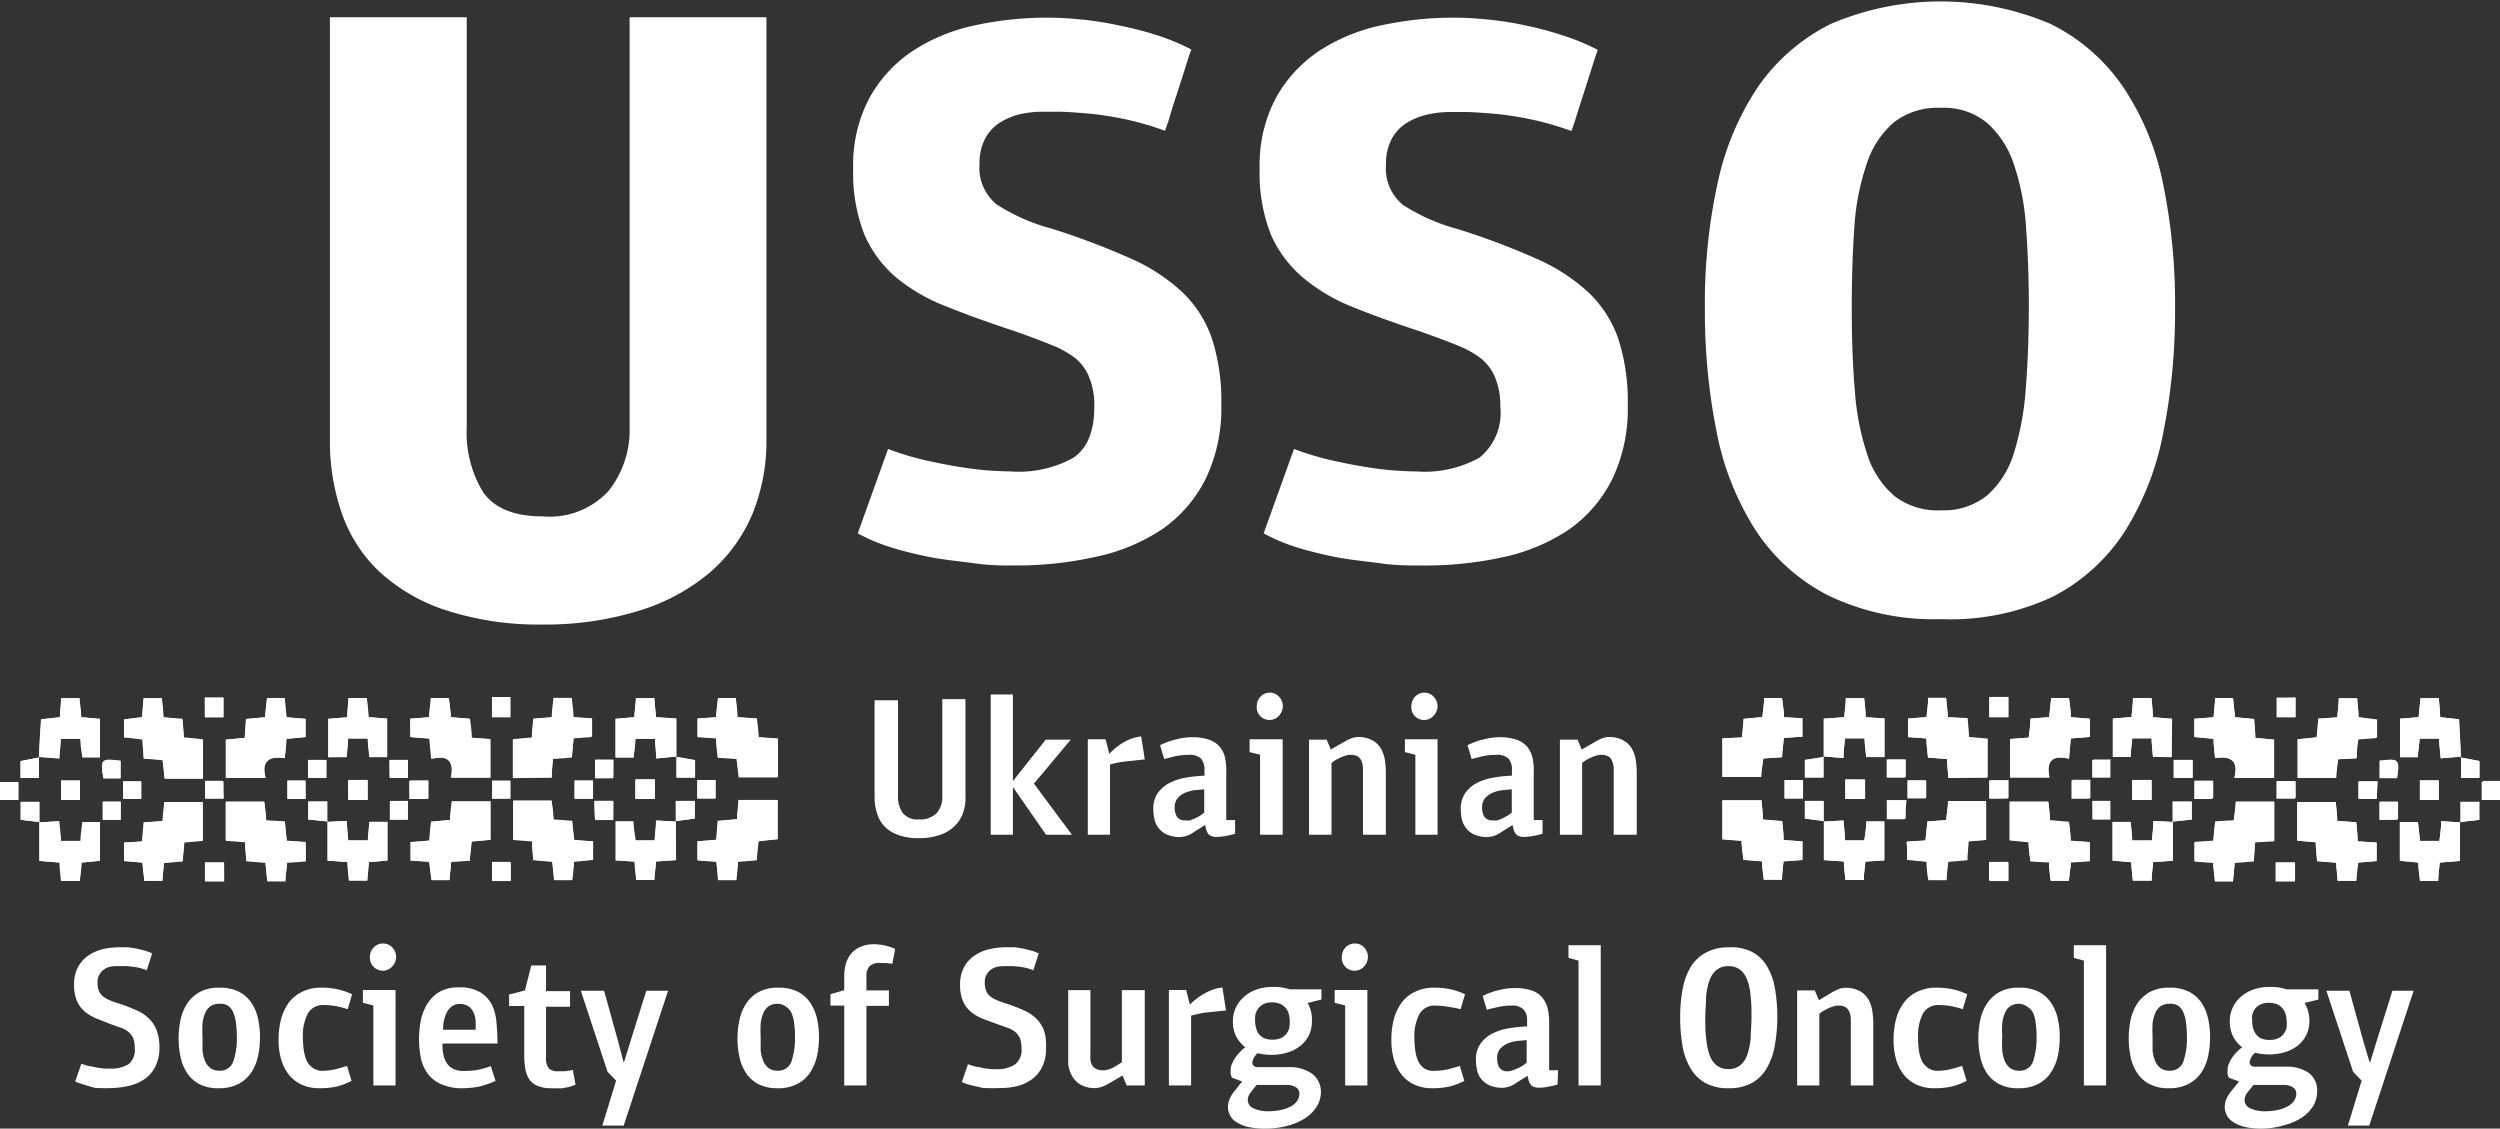<svg xmlns="http://www.w3.org/2000/svg" viewBox="0 0 181.26 81.83"><rect x="0" y="0" width="181.26" height="81.83" fill="#333333" stroke="none"/><defs><style>.cls-1,.cls-2{fill:#fff;}.cls-2{fill-rule:evenodd;}</style></defs><g id="Слой_2" data-name="Слой 2"><g id="Layer_2" data-name="Layer 2"><path class="cls-1" d="M8,78.89a5.49,5.49,0,0,1-.68,0c-.24,0-.47,0-.7-.09A6.38,6.38,0,0,1,6,78.61a2.9,2.9,0,0,1-.55-.2l.45-1.29a4.31,4.31,0,0,0,.61.19c.2,0,.4.08.59.11l.51.06H8a2.36,2.36,0,0,0,1.33-.33A1.32,1.32,0,0,0,9.77,76a2,2,0,0,0-.1-.7,1.42,1.42,0,0,0-.32-.45,1.75,1.75,0,0,0-.52-.31l-.74-.26L7,73.85a3.34,3.34,0,0,1-.87-.52,2.19,2.19,0,0,1-.56-.77,3,3,0,0,1-.2-1.17,2.61,2.61,0,0,1,.29-1.28,2.36,2.36,0,0,1,.76-.84,3.21,3.21,0,0,1,1.07-.46,5.58,5.58,0,0,1,1.23-.13l.58,0,.62.1.61.15a3.46,3.46,0,0,1,.5.2l-.39,1.22a3.55,3.55,0,0,0-.75-.22,6.54,6.54,0,0,0-.7-.08c-.22,0-.4,0-.54,0H8.34a2,2,0,0,0-.38.05,1,1,0,0,0-.4.18,1,1,0,0,0-.34.36,1,1,0,0,0-.15.57,1.72,1.72,0,0,0,.09.6,1,1,0,0,0,.27.4,1.86,1.86,0,0,0,.48.29,5.32,5.32,0,0,0,.72.26,13,13,0,0,1,1.24.48,2.93,2.93,0,0,1,.92.6,2.4,2.4,0,0,1,.57.86,3.48,3.48,0,0,1,.2,1.25,3,3,0,0,1-.28,1.34,2.46,2.46,0,0,1-.74.91,3.29,3.29,0,0,1-1.12.51A6,6,0,0,1,8,78.89Z"/><path class="cls-1" d="M15.85,78.9a2.84,2.84,0,0,1-1.37-.29,2.32,2.32,0,0,1-.89-.78,3.23,3.23,0,0,1-.49-1.15,6.39,6.39,0,0,1-.15-1.4,6.72,6.72,0,0,1,.14-1.35,3.55,3.55,0,0,1,.49-1.18,2.6,2.6,0,0,1,.91-.83,2.9,2.9,0,0,1,1.42-.31,3,3,0,0,1,1.38.28,2.44,2.44,0,0,1,.92.79,3.26,3.26,0,0,1,.49,1.14,6.23,6.23,0,0,1,.15,1.39,6.37,6.37,0,0,1-.15,1.39,3.41,3.41,0,0,1-.49,1.17,2.52,2.52,0,0,1-.92.82A3,3,0,0,1,15.85,78.9Zm.06-6.12a1.12,1.12,0,0,0-.66.18,1.21,1.21,0,0,0-.38.5,2.75,2.75,0,0,0-.19.75,9,9,0,0,0,0,.94c0,.39,0,.74,0,1a2.77,2.77,0,0,0,.19.79,1.22,1.22,0,0,0,.4.51,1.08,1.08,0,0,0,.64.18,1,1,0,0,0,1-.66,5.1,5.1,0,0,0,.26-1.84,6.86,6.86,0,0,0-.06-.94,2.64,2.64,0,0,0-.19-.76,1.18,1.18,0,0,0-.38-.51A1,1,0,0,0,15.91,72.78Z"/><path class="cls-1" d="M23.32,77.64a4.65,4.65,0,0,0,.93-.1c.3-.07.6-.16.91-.26l.33,1.09a5.87,5.87,0,0,1-1,.39,5.5,5.5,0,0,1-1.32.14,3,3,0,0,1-1.28-.25,2.51,2.51,0,0,1-.93-.71,3.24,3.24,0,0,1-.57-1.11,4.88,4.88,0,0,1-.19-1.42,5.85,5.85,0,0,1,.19-1.56,3.72,3.72,0,0,1,.58-1.2,2.66,2.66,0,0,1,1-.77,3,3,0,0,1,1.31-.27,5.33,5.33,0,0,1,1.25.13,4.78,4.78,0,0,1,1,.35l-.32,1.08a7,7,0,0,0-.8-.21,4.86,4.86,0,0,0-.92-.09,1.25,1.25,0,0,0-1.16.6,3.47,3.47,0,0,0-.37,1.78,6.86,6.86,0,0,0,.07.92,2.71,2.71,0,0,0,.22.76,1.3,1.3,0,0,0,.45.51A1.26,1.26,0,0,0,23.32,77.64Z"/><path class="cls-1" d="M27.07,72.9l-.76-.19v-.93h2.37V78.7H27.07Zm.7-2.52a.94.94,0,0,1-.95-1,.94.94,0,0,1,.28-.69.88.88,0,0,1,.67-.28.89.89,0,0,1,.68.29,1,1,0,0,1,.27.68,1,1,0,0,1-.27.68A.91.91,0,0,1,27.77,70.38Z"/><path class="cls-1" d="M32.08,75.66c0,.25,0,.5.06.74a1.63,1.63,0,0,0,.23.64,1.16,1.16,0,0,0,.48.45,1.77,1.77,0,0,0,.84.16,6.35,6.35,0,0,0,.83-.06,5,5,0,0,0,1.06-.3l.35,1.08a6.62,6.62,0,0,1-1.11.39,5.81,5.81,0,0,1-1.27.14A3.59,3.59,0,0,1,32,78.61a2.34,2.34,0,0,1-1-.78,2.93,2.93,0,0,1-.49-1.14,7.52,7.52,0,0,1-.13-1.38,8.07,8.07,0,0,1,.09-1.1A3.86,3.86,0,0,1,30.86,73a2.81,2.81,0,0,1,.86-1,2.63,2.63,0,0,1,1.54-.41,2.9,2.9,0,0,1,1.57.36,2.3,2.3,0,0,1,.85.93A3.61,3.61,0,0,1,36,74.19a14.46,14.46,0,0,1,.07,1.47Zm2.4-1a5.31,5.31,0,0,0,0-.72,2,2,0,0,0-.18-.6,1,1,0,0,0-.37-.4,1.13,1.13,0,0,0-.61-.15.9.9,0,0,0-.55.17,1.3,1.3,0,0,0-.37.43,2.49,2.49,0,0,0-.21.6,3.71,3.71,0,0,0-.07.67Z"/><path class="cls-1" d="M40,78.9a2.44,2.44,0,0,1-1.07-.19,1.29,1.29,0,0,1-.59-.51,2,2,0,0,1-.26-.76,5.9,5.9,0,0,1-.07-1V72.94h-1.1v-.83l1.15-.3L38.52,70h1.07v1.86h1.74v1.13H39.59v3.69a1.18,1.18,0,0,0,.2.78.92.92,0,0,0,.68.21l.5,0,.58-.09c0,.17.05.35.08.52s.06.36.1.54a3.53,3.53,0,0,1-.49.17l-.51.1-.46,0Z"/><path class="cls-1" d="M45.25,77l.52-1.69,1.09-3.48h1.58l-3.22,9.78H43.67l1-3.26-.62-.64-1.94-5.88H43.8l1,3.62L45.21,77Z"/><path class="cls-1" d="M56.32,78.9A2.86,2.86,0,0,1,55,78.61a2.4,2.4,0,0,1-.89-.78,3.42,3.42,0,0,1-.49-1.15,6.39,6.39,0,0,1-.15-1.4,6.07,6.07,0,0,1,.15-1.35,3.35,3.35,0,0,1,.49-1.18,2.52,2.52,0,0,1,.91-.83,2.88,2.88,0,0,1,1.41-.31,3.08,3.08,0,0,1,1.39.28,2.41,2.41,0,0,1,.91.79,3.47,3.47,0,0,1,.5,1.14,6.23,6.23,0,0,1,.15,1.39,6.37,6.37,0,0,1-.15,1.39,3.63,3.63,0,0,1-.5,1.17,2.52,2.52,0,0,1-.92.82A3,3,0,0,1,56.32,78.9Zm.06-6.12a1.09,1.09,0,0,0-.65.18,1.15,1.15,0,0,0-.39.5,3.16,3.16,0,0,0-.19.75,9,9,0,0,0,0,.94c0,.39,0,.74,0,1a2.76,2.76,0,0,0,.2.79,1.2,1.2,0,0,0,.39.51,1.08,1.08,0,0,0,.64.18,1,1,0,0,0,1-.66,5.33,5.33,0,0,0,.26-1.84,6.86,6.86,0,0,0-.06-.94,2.63,2.63,0,0,0-.2-.76A1.11,1.11,0,0,0,57,73,1,1,0,0,0,56.38,72.78Z"/><path class="cls-1" d="M64.7,69.88l-.45-.06-.46,0a1,1,0,0,0-.73.22,1,1,0,0,0-.24.72v1.05h1.63v1.12H62.82V78.7H61.21V72.91h-1v-.83l1-.29V70.74a3.4,3.4,0,0,1,.11-.84,2.08,2.08,0,0,1,.38-.74,1.83,1.83,0,0,1,.69-.51,2.46,2.46,0,0,1,1-.19,3.86,3.86,0,0,1,.71.08,3.72,3.72,0,0,1,.8.26Z"/><path class="cls-1" d="M72.32,78.89a5.33,5.33,0,0,1-.67,0c-.24,0-.47,0-.7-.09a6.38,6.38,0,0,1-.66-.15,2.67,2.67,0,0,1-.55-.2l.44-1.29a4.89,4.89,0,0,0,.62.19c.2,0,.4.08.58.11l.51.06h.36a2.3,2.3,0,0,0,1.32-.33A1.3,1.3,0,0,0,74.06,76a2,2,0,0,0-.1-.7,1.42,1.42,0,0,0-.32-.45,1.69,1.69,0,0,0-.53-.31l-.73-.26-1.14-.42a3.34,3.34,0,0,1-.87-.52,2.19,2.19,0,0,1-.56-.77,3,3,0,0,1-.2-1.17,2.61,2.61,0,0,1,.29-1.28,2.36,2.36,0,0,1,.76-.84,3.13,3.13,0,0,1,1.07-.46A5.58,5.58,0,0,1,73,68.68l.58,0,.62.1.61.15a3.46,3.46,0,0,1,.5.2l-.39,1.22a3.55,3.55,0,0,0-.75-.22,6.71,6.71,0,0,0-.71-.08c-.21,0-.39,0-.53,0h-.26a2,2,0,0,0-.38.05,1.14,1.14,0,0,0-.41.18,1,1,0,0,0-.33.36,1,1,0,0,0-.15.57,1.72,1.72,0,0,0,.09.6,1,1,0,0,0,.27.4,1.86,1.86,0,0,0,.48.29,5.68,5.68,0,0,0,.71.26,12.23,12.23,0,0,1,1.25.48,3.05,3.05,0,0,1,.92.6,2.4,2.4,0,0,1,.57.86A3.5,3.5,0,0,1,75.84,76a3,3,0,0,1-.27,1.34,2.39,2.39,0,0,1-.75.91,3.15,3.15,0,0,1-1.11.51A6.09,6.09,0,0,1,72.32,78.89Z"/><path class="cls-1" d="M79.06,76.33a3.84,3.84,0,0,0,0,.5,1,1,0,0,0,.13.41.7.7,0,0,0,.28.26,1.07,1.07,0,0,0,.48.1,1.58,1.58,0,0,0,.78-.21,5.2,5.2,0,0,0,.61-.38V71.79H83V78.7H81.69l-.3-.72-1,.58a3.59,3.59,0,0,1-.48.23,1.53,1.53,0,0,1-.47.1,2.08,2.08,0,0,1-1.12-.26,1.72,1.72,0,0,1-.61-.65,2.37,2.37,0,0,1-.26-.83c0-.3,0-.57,0-.82V71.79h1.61Z"/><path class="cls-1" d="M86,71.78l.27,1.06A4.59,4.59,0,0,1,87.39,72a3.12,3.12,0,0,1,1.24-.4l.26,1.66-1.44.15a8,8,0,0,0-1.09.23V78.7H84.75V71.78Z"/><path class="cls-1" d="M91.77,81.83a5.55,5.55,0,0,1-1.32-.13,2.81,2.81,0,0,1-.85-.37,1.23,1.23,0,0,1-.44-.51,1.33,1.33,0,0,1-.13-.58,1.38,1.38,0,0,1,.13-.57,2.11,2.11,0,0,1,.33-.54l.57-.72-.73-.27a.77.77,0,0,1-.1-.28,1.68,1.68,0,0,1,0-.29,1,1,0,0,1,.1-.45,2.11,2.11,0,0,1,.24-.44,2.64,2.64,0,0,1,.34-.41,2.38,2.38,0,0,1,.38-.34,2.5,2.5,0,0,1-.66-.78,2.34,2.34,0,0,1-.24-1.07,2.42,2.42,0,0,1,.2-1,2.34,2.34,0,0,1,.58-.78,2.6,2.6,0,0,1,.9-.54,3.27,3.27,0,0,1,1.21-.2,3.54,3.54,0,0,1,1.23.17h2.3v.74l-1,.25A2.43,2.43,0,0,1,95.12,74a2.37,2.37,0,0,1-.19,1,2.27,2.27,0,0,1-.58.77,2.62,2.62,0,0,1-.93.52,3.94,3.94,0,0,1-1.24.19,4.21,4.21,0,0,1-1-.12,1.41,1.41,0,0,0-.3.39.85.85,0,0,0-.08.29.32.32,0,0,0,.09.23.37.37,0,0,0,.29.1h2.2a2.86,2.86,0,0,1,1.75.48,1.64,1.64,0,0,1,.64,1.38,2,2,0,0,1-.3,1,2.7,2.7,0,0,1-.82.83,4.28,4.28,0,0,1-1.26.55A5.89,5.89,0,0,1,91.77,81.83Zm2.44-2.54a.53.53,0,0,0-.27-.47,1.23,1.23,0,0,0-.65-.16H91.11c-.16.19-.31.38-.44.56a.86.86,0,0,0-.2.53.66.66,0,0,0,.42.61,2.4,2.4,0,0,0,1.07.21,4.19,4.19,0,0,0,.89-.09,2.64,2.64,0,0,0,.72-.25,1.33,1.33,0,0,0,.47-.4A.87.87,0,0,0,94.21,79.29ZM93.51,74a1.86,1.86,0,0,0-.06-.45,1.13,1.13,0,0,0-.2-.43,1.18,1.18,0,0,0-.4-.32,1.4,1.4,0,0,0-.62-.12,1.32,1.32,0,0,0-.64.13,1.12,1.12,0,0,0-.38.33,1.26,1.26,0,0,0-.19.43A2.18,2.18,0,0,0,91,74a2.05,2.05,0,0,0,.06.49,1.3,1.3,0,0,0,.19.45,1.1,1.1,0,0,0,.38.32,1.49,1.49,0,0,0,.64.12,1.41,1.41,0,0,0,.61-.12,1,1,0,0,0,.39-.31,1.12,1.12,0,0,0,.21-.44A2.07,2.07,0,0,0,93.51,74Z"/><path class="cls-1" d="M97.53,72.9l-.76-.19v-.93h2.37V78.7H97.53Zm.71-2.52a.92.92,0,0,1-.95-1,1,1,0,0,1,.27-.69.9.9,0,0,1,.68-.28.87.87,0,0,1,.67.29,1,1,0,0,1,.27.68,1,1,0,0,1-.27.68A.89.89,0,0,1,98.24,70.38Z"/><path class="cls-1" d="M104,77.64a4.65,4.65,0,0,0,.93-.1c.3-.07.6-.16.91-.26l.33,1.09a5.87,5.87,0,0,1-1,.39,5.5,5.5,0,0,1-1.32.14,3,3,0,0,1-1.28-.25,2.51,2.51,0,0,1-.93-.71,3.24,3.24,0,0,1-.57-1.11,4.88,4.88,0,0,1-.19-1.42,5.85,5.85,0,0,1,.19-1.56,3.54,3.54,0,0,1,.59-1.2,2.55,2.55,0,0,1,1-.77,3,3,0,0,1,1.31-.27,5.33,5.33,0,0,1,1.25.13,4.78,4.78,0,0,1,1,.35l-.32,1.08A7,7,0,0,0,105,73a4.86,4.86,0,0,0-.92-.09,1.25,1.25,0,0,0-1.16.6,3.47,3.47,0,0,0-.37,1.78,6.86,6.86,0,0,0,.07.92,2.71,2.71,0,0,0,.22.76,1.3,1.3,0,0,0,.45.51A1.26,1.26,0,0,0,104,77.64Z"/><path class="cls-1" d="M112.93,78.63a5.17,5.17,0,0,1-.68.16,2.94,2.94,0,0,1-.62.07,1,1,0,0,1-.55-.12.81.81,0,0,1-.26-.47l-.07-.27-.75.47a2,2,0,0,1-1,.4,2.34,2.34,0,0,1-1.07-.21,1.69,1.69,0,0,1-.61-.53,1.56,1.56,0,0,1-.25-.66,3.72,3.72,0,0,1-.06-.64,1.9,1.9,0,0,1,.31-1.12,2.26,2.26,0,0,1,.82-.74,4,4,0,0,1,1.17-.4,10.5,10.5,0,0,1,1.41-.15V74a1.14,1.14,0,0,0-.26-.81,1.13,1.13,0,0,0-.89-.28,4.08,4.08,0,0,0-.93.1c-.3.06-.58.13-.84.2l-.3-1a5.39,5.39,0,0,1,1.2-.43,4.63,4.63,0,0,1,1.12-.14,3.72,3.72,0,0,1,1.19.16,1.75,1.75,0,0,1,.77.48,2,2,0,0,1,.42.79,4.49,4.49,0,0,1,.12,1.09V77.6h.65Zm-2.24-3.22-.66.06a2.74,2.74,0,0,0-.71.18,1.53,1.53,0,0,0-.55.39.94.94,0,0,0-.22.66,1.32,1.32,0,0,0,.17.72.69.69,0,0,0,.62.25,1,1,0,0,0,.32-.06l.38-.15a3.07,3.07,0,0,0,.36-.2,1.82,1.82,0,0,0,.29-.21Z"/><path class="cls-1" d="M114.45,69.65l-.73-.2v-.92h2.34V78.7h-1.61Z"/><path class="cls-1" d="M125.33,78.9a3.38,3.38,0,0,1-1.67-.37,2.82,2.82,0,0,1-1.08-1.06,4.7,4.7,0,0,1-.59-1.62,12.11,12.11,0,0,1-.17-2.09,10.33,10.33,0,0,1,.19-2.09,4.65,4.65,0,0,1,.6-1.61,2.91,2.91,0,0,1,1.09-1,3.25,3.25,0,0,1,1.63-.37A3.34,3.34,0,0,1,127,69a2.74,2.74,0,0,1,1.08,1,4.58,4.58,0,0,1,.6,1.61,12,12,0,0,1,0,4.19,4.69,4.69,0,0,1-.57,1.62A2.82,2.82,0,0,1,127,78.53,3.37,3.37,0,0,1,125.33,78.9Zm0-8.85a1.34,1.34,0,0,0-.88.28,1.74,1.74,0,0,0-.51.77,4.64,4.64,0,0,0-.24,1.17c0,.45-.06.94-.06,1.49s0,1.09.07,1.55a4.63,4.63,0,0,0,.24,1.18,1.67,1.67,0,0,0,.51.75,1.33,1.33,0,0,0,.87.27,1.28,1.28,0,0,0,.84-.27,1.65,1.65,0,0,0,.51-.76,5.08,5.08,0,0,0,.25-1.18c0-.46.06-1,.06-1.54s0-1-.06-1.49a4.26,4.26,0,0,0-.23-1.17,1.74,1.74,0,0,0-.51-.77A1.33,1.33,0,0,0,125.33,70.05Z"/><path class="cls-1" d="M134.19,78.7V74.44c0-.21,0-.4,0-.58a1.53,1.53,0,0,0-.1-.49.82.82,0,0,0-.27-.34,1,1,0,0,0-.53-.12,1.09,1.09,0,0,0-.4.07,2.15,2.15,0,0,0-.38.15l-.34.18a2.21,2.21,0,0,0-.26.19v5.2h-1.61V71.81h1.28l.3.71.95-.57a2.93,2.93,0,0,1,.47-.23,1.28,1.28,0,0,1,.46-.1,2.11,2.11,0,0,1,1.12.26,1.65,1.65,0,0,1,.62.64,2.65,2.65,0,0,1,.26.84,6.21,6.21,0,0,1,.06.82V78.7Z"/><path class="cls-1" d="M140.42,77.64a4.57,4.57,0,0,0,.93-.1c.3-.07.6-.16.91-.26l.33,1.09a6.07,6.07,0,0,1-1,.39,5.65,5.65,0,0,1-1.33.14,3,3,0,0,1-1.28-.25,2.51,2.51,0,0,1-.93-.71,3.24,3.24,0,0,1-.57-1.11,5.24,5.24,0,0,1-.19-1.42,6.29,6.29,0,0,1,.19-1.56,3.54,3.54,0,0,1,.59-1.2,2.63,2.63,0,0,1,1-.77,3.05,3.05,0,0,1,1.32-.27,5.3,5.3,0,0,1,1.24.13,4.57,4.57,0,0,1,1,.35l-.32,1.08a6.46,6.46,0,0,0-.8-.21,4.86,4.86,0,0,0-.92-.09,1.26,1.26,0,0,0-1.16.6,3.49,3.49,0,0,0-.36,1.78,6.88,6.88,0,0,0,.06.92,2.71,2.71,0,0,0,.22.76,1.39,1.39,0,0,0,.45.51A1.26,1.26,0,0,0,140.42,77.64Z"/><path class="cls-1" d="M146.34,78.9a2.81,2.81,0,0,1-1.37-.29,2.43,2.43,0,0,1-.9-.78,3.41,3.41,0,0,1-.48-1.15,6.39,6.39,0,0,1-.15-1.4,6.07,6.07,0,0,1,.14-1.35,3.55,3.55,0,0,1,.49-1.18,2.6,2.6,0,0,1,.91-.83,2.9,2.9,0,0,1,1.42-.31,3.06,3.06,0,0,1,1.38.28,2.41,2.41,0,0,1,.91.79,3.27,3.27,0,0,1,.5,1.14,6.23,6.23,0,0,1,.15,1.39,6.37,6.37,0,0,1-.15,1.39,3.43,3.43,0,0,1-.5,1.17,2.48,2.48,0,0,1-.91.82A3,3,0,0,1,146.34,78.9Zm.06-6.12a1.12,1.12,0,0,0-.66.18,1.07,1.07,0,0,0-.38.5,2.43,2.43,0,0,0-.19.75,6.93,6.93,0,0,0,0,.94,8.4,8.4,0,0,0,0,1,2.77,2.77,0,0,0,.19.79,1.22,1.22,0,0,0,.4.51,1.05,1.05,0,0,0,.64.18,1,1,0,0,0,1-.66,5.33,5.33,0,0,0,.26-1.84,6.86,6.86,0,0,0-.06-.94,3,3,0,0,0-.19-.76A1.18,1.18,0,0,0,147,73,1.07,1.07,0,0,0,146.4,72.78Z"/><path class="cls-1" d="M151.09,69.65l-.73-.2v-.92h2.34V78.7h-1.61Z"/><path class="cls-1" d="M157.24,78.9a2.84,2.84,0,0,1-1.37-.29,2.32,2.32,0,0,1-.89-.78,3.23,3.23,0,0,1-.49-1.15,6.39,6.39,0,0,1-.15-1.4,6.72,6.72,0,0,1,.14-1.35,3.55,3.55,0,0,1,.49-1.18,2.69,2.69,0,0,1,.91-.83,2.9,2.9,0,0,1,1.42-.31,3,3,0,0,1,1.38.28,2.44,2.44,0,0,1,.92.79,3.26,3.26,0,0,1,.49,1.14,6.23,6.23,0,0,1,.15,1.39,6.37,6.37,0,0,1-.15,1.39,3.41,3.41,0,0,1-.49,1.17,2.52,2.52,0,0,1-.92.82A3,3,0,0,1,157.24,78.9Zm.06-6.12a1.12,1.12,0,0,0-.66.18,1.21,1.21,0,0,0-.38.5,2.75,2.75,0,0,0-.19.75,9,9,0,0,0,0,.94c0,.39,0,.74,0,1a2.77,2.77,0,0,0,.19.79,1.22,1.22,0,0,0,.4.51,1.08,1.08,0,0,0,.64.18,1,1,0,0,0,1-.66,5.1,5.1,0,0,0,.26-1.84,6.86,6.86,0,0,0-.06-.94,2.64,2.64,0,0,0-.19-.76,1.18,1.18,0,0,0-.38-.51A1,1,0,0,0,157.3,72.78Z"/><path class="cls-1" d="M164.05,81.83a5.44,5.44,0,0,1-1.32-.13,2.71,2.71,0,0,1-.85-.37,1.34,1.34,0,0,1-.45-.51,1.48,1.48,0,0,1-.13-.58,1.56,1.56,0,0,1,.13-.57,2.44,2.44,0,0,1,.33-.54l.58-.72-.73-.27a.63.63,0,0,1-.1-.28,1.68,1.68,0,0,1,0-.29,1.2,1.2,0,0,1,.09-.45,2.7,2.7,0,0,1,.24-.44,3.36,3.36,0,0,1,.34-.41,3,3,0,0,1,.39-.34,2.26,2.26,0,0,1-.66-.78,2.34,2.34,0,0,1-.24-1.07,2.25,2.25,0,0,1,.2-1,2.19,2.19,0,0,1,.57-.78,2.7,2.7,0,0,1,.9-.54,3.3,3.3,0,0,1,1.21-.2,3.6,3.6,0,0,1,1.24.17h2.3v.74l-1,.25a2.43,2.43,0,0,1,.35,1.25,2.37,2.37,0,0,1-.19,1,2.24,2.24,0,0,1-.57.77,2.8,2.8,0,0,1-.93.52,4,4,0,0,1-1.25.19,4.13,4.13,0,0,1-1-.12,1.1,1.1,0,0,0-.3.39.71.71,0,0,0-.09.29.32.32,0,0,0,.09.23.39.39,0,0,0,.3.1h2.2a2.81,2.81,0,0,1,1.74.48A1.61,1.61,0,0,1,168,79.2a2.05,2.05,0,0,1-.29,1,2.81,2.81,0,0,1-.82.83,4.23,4.23,0,0,1-1.27.55A5.87,5.87,0,0,1,164.05,81.83Zm2.44-2.54a.53.53,0,0,0-.27-.47,1.23,1.23,0,0,0-.65-.16h-2.18l-.45.56a.92.92,0,0,0-.2.53.66.66,0,0,0,.42.61,2.43,2.43,0,0,0,1.07.21,4.29,4.29,0,0,0,.9-.09,2.69,2.69,0,0,0,.71-.25,1.37,1.37,0,0,0,.48-.4A.94.94,0,0,0,166.49,79.29Zm-.7-5.26a1.86,1.86,0,0,0-.06-.45,1.3,1.3,0,0,0-.2-.43,1.18,1.18,0,0,0-.4-.32,1.48,1.48,0,0,0-.63-.12,1.28,1.28,0,0,0-.63.13,1.07,1.07,0,0,0-.39.33,1.49,1.49,0,0,0-.19.43,2.18,2.18,0,0,0,0,.42,2.05,2.05,0,0,0,.06.49,1.32,1.32,0,0,0,.2.45,1,1,0,0,0,.38.32,1.46,1.46,0,0,0,.64.12,1.34,1.34,0,0,0,.6-.12,1,1,0,0,0,.4-.31,1.12,1.12,0,0,0,.21-.44A2.07,2.07,0,0,0,165.79,74Z"/><path class="cls-1" d="M171.85,77l.52-1.69,1.09-3.48H175l-3.22,9.78h-1.55l1-3.26-.62-.64-1.94-5.88h1.67l1,3.62L171.8,77Z"/><path class="cls-1" d="M69.8,59a2.35,2.35,0,0,1-.64.94,2.69,2.69,0,0,1-1.06.61,4.43,4.43,0,0,1-1.48.22,4.23,4.23,0,0,1-1.46-.22,2.58,2.58,0,0,1-1-.6A2.31,2.31,0,0,1,63.6,59a3.69,3.69,0,0,1-.19-1.23v-7h1.7v6.93a2.08,2.08,0,0,0,.33,1.23,1.36,1.36,0,0,0,1.19.48,1.68,1.68,0,0,0,1.28-.45,1.77,1.77,0,0,0,.41-1.26V50.69H70v7A3.16,3.16,0,0,1,69.8,59Z"/><path class="cls-1" d="M77.63,53.63,76.3,55.22c-.43.53-.88,1.06-1.34,1.59l1.38,1.86,1.38,1.85H75.84l-2.4-3.46v3.46H71.83V50.35h1.61v6.28l2.38-3Z"/><path class="cls-1" d="M80.16,53.6l.27,1.06a4.35,4.35,0,0,1,1.08-.86,3.25,3.25,0,0,1,1.23-.41L83,55.06l-1.43.15a7.77,7.77,0,0,0-1.09.22v5.09H78.87V53.6Z"/><path class="cls-1" d="M89.55,60.45a6.77,6.77,0,0,1-.68.16,3.79,3.79,0,0,1-.62.07,1,1,0,0,1-.55-.12.87.87,0,0,1-.26-.47l-.07-.27-.75.47a2,2,0,0,1-1,.4,2.36,2.36,0,0,1-1.08-.21,1.61,1.61,0,0,1-.86-1.19,3.81,3.81,0,0,1-.06-.64,2,2,0,0,1,.31-1.13,2.41,2.41,0,0,1,.82-.73,4,4,0,0,1,1.18-.4,10.18,10.18,0,0,1,1.4-.15v-.42a1.24,1.24,0,0,0-.25-.82,1.21,1.21,0,0,0-.9-.27,4.73,4.73,0,0,0-.93.09l-.84.21-.3-1a5.39,5.39,0,0,1,1.2-.43,4.75,4.75,0,0,1,1.13-.15,3.75,3.75,0,0,1,1.19.17,1.81,1.81,0,0,1,.77.48,1.92,1.92,0,0,1,.41.79A4.46,4.46,0,0,1,88.91,56v3.46h.64Zm-2.24-3.22-.66.06a2.67,2.67,0,0,0-.7.18,1.46,1.46,0,0,0-.55.38,1,1,0,0,0-.23.67,1.26,1.26,0,0,0,.17.71.69.69,0,0,0,.62.25,1,1,0,0,0,.33,0l.37-.15.37-.2.28-.21Z"/><path class="cls-1" d="M91.36,54.72l-.76-.19V53.6H93v6.92H91.36Zm.71-2.52a.92.92,0,0,1-.95-1,1,1,0,0,1,.27-.69.91.91,0,0,1,.68-.29.87.87,0,0,1,.67.3,1,1,0,0,1,.27.68,1,1,0,0,1-.27.68A.89.89,0,0,1,92.07,52.2Z"/><path class="cls-1" d="M98.82,60.52V56.25c0-.2,0-.39,0-.57a1.47,1.47,0,0,0-.1-.49.76.76,0,0,0-.27-.34,1,1,0,0,0-.53-.12,1.09,1.09,0,0,0-.4.07,2.15,2.15,0,0,0-.38.15,2.71,2.71,0,0,0-.34.18,2.21,2.21,0,0,0-.26.19v5.2H94.91V53.63h1.28l.3.71,1-.57a2.93,2.93,0,0,1,.47-.23,1.28,1.28,0,0,1,.46-.1,2,2,0,0,1,1.12.26,1.58,1.58,0,0,1,.62.64,2.65,2.65,0,0,1,.26.84,6.09,6.09,0,0,1,.06.82v4.52Z"/><path class="cls-1" d="M102.62,54.72l-.76-.19V53.6h2.37v6.92h-1.61Zm.71-2.52a.92.92,0,0,1-1-1,1,1,0,0,1,.27-.69.91.91,0,0,1,.68-.29.86.86,0,0,1,.67.3,1,1,0,0,1,.28.68,1,1,0,0,1-.28.68A.88.88,0,0,1,103.33,52.2Z"/><path class="cls-1" d="M111.84,60.45a6.18,6.18,0,0,1-.68.16,3.79,3.79,0,0,1-.62.07,1,1,0,0,1-.54-.12.81.81,0,0,1-.27-.47l-.07-.27-.75.47a2,2,0,0,1-1,.4,2.36,2.36,0,0,1-1.08-.21,1.57,1.57,0,0,1-.6-.53,1.72,1.72,0,0,1-.26-.66,3.81,3.81,0,0,1-.06-.64,2,2,0,0,1,.31-1.13,2.41,2.41,0,0,1,.82-.73,4,4,0,0,1,1.18-.4,10.18,10.18,0,0,1,1.4-.15v-.42a1.18,1.18,0,0,0-.25-.82,1.21,1.21,0,0,0-.9-.27,4.81,4.81,0,0,0-.93.09l-.84.21-.3-1a5.39,5.39,0,0,1,1.2-.43,4.82,4.82,0,0,1,1.13-.15,3.75,3.75,0,0,1,1.19.17,1.81,1.81,0,0,1,.77.48,1.92,1.92,0,0,1,.41.79A4,4,0,0,1,111.2,56v3.46h.64Zm-2.23-3.22-.67.06a2.67,2.67,0,0,0-.7.18,1.55,1.55,0,0,0-.55.38,1,1,0,0,0-.23.67,1.26,1.26,0,0,0,.17.71.69.69,0,0,0,.62.25,1,1,0,0,0,.33,0l.37-.15.37-.2.29-.21Z"/><path class="cls-1" d="M117,60.52V56.25c0-.2,0-.39,0-.57a1.47,1.47,0,0,0-.11-.49.65.65,0,0,0-.27-.34,1,1,0,0,0-.53-.12,1.12,1.12,0,0,0-.4.07,2.15,2.15,0,0,0-.38.15,3.65,3.65,0,0,0-.34.18,2.21,2.21,0,0,0-.26.19v5.2h-1.61V53.63h1.28l.3.71,1-.57a2.93,2.93,0,0,1,.47-.23,1.28,1.28,0,0,1,.47-.1,2,2,0,0,1,1.11.26,1.58,1.58,0,0,1,.62.64,2.42,2.42,0,0,1,.26.84,6.09,6.09,0,0,1,.06.82v4.52Z"/><g id="mB8zI5"><path class="cls-1" d="M23.75,59.56V62.4l1.44.1c0,.51.07.93.11,1.34h1.33c0-.47.07-.88.11-1.33l1.35-.12v-2.8H26.78c0,.49-.08.93-.11,1.34H25.24c0-.49-.07-.91-.11-1.41l-1.4.07c0-.48,0-1,0-1.48H22.35v1.3ZM2.84,54.92l-1.35.26v1.23H2.82V54.89L4.3,55c0-.57.07-1,.11-1.43H5.82c0,.49.1.93.15,1.35H7.25V52.14L5.89,52c0-.49-.09-.93-.13-1.38H4.44c0,.5-.07.94-.1,1.38L3,52.15C2.92,53.11,2.88,54,2.84,54.92Zm0,4.68c0,.93,0,1.86,0,2.82l1.47.12c0,.49.07.91.11,1.33H5.79c0-.46.08-.87.12-1.33l1.34-.13V59.6H6c0,.49-.1.92-.14,1.37H4.42c0-.5-.09-.93-.13-1.43l-1.43.09c0-.5,0-1,0-1.49H1.5v1.3ZM49,54.87V52.08L47.55,52c0-.5-.09-.94-.12-1.38H46.1c0,.5-.08.94-.12,1.38l-1.35.11v2.8h1.31c.05-.49.09-.92.13-1.36h1.42c0,.48.06.9.1,1.43l1.46-.12v1.53H50.4c0-.47,0-.87,0-1.27Zm0,4.66,1.38-.18V58.07H49v1.5l-1.44-.08c0,.56-.08,1-.11,1.44h-1.4c-.06-.48-.11-.92-.16-1.37H44.64v2.82l1.37.09c0,.51.08.92.12,1.33h1.32c0-.47.08-.89.12-1.34l1.45-.1C49,61.36,49,60.45,49,59.53ZM50.57,61v1.35l1.37.1c.05.51.08.92.12,1.33h1.32c0-.47.08-.88.12-1.33l1.35-.11c0-.47.09-.91.14-1.38l1.39-.11V58H53.55c0,.48-.08.92-.11,1.39l-1.4.12c0,.49-.07.9-.1,1.37ZM55,53.45c0-.51-.08-.92-.12-1.37L53.47,52c0-.51-.08-1-.12-1.38H52.06c-.06.48-.1.92-.15,1.39l-1.34.11c0,.51,0,.92,0,1.33l1.34.09c0,.51.09,1,.13,1.4l1.36.09c.06.49.11.92.16,1.34h2.81c0-1,0-1.88,0-2.79Zm-25.22,0,1.38.11c.05.51.09,1,.14,1.47,1.25-.32,1.66.23,1.42,1.36h2.85c0-1,0-1.87,0-2.79l-1.36-.1c0-.49-.08-.92-.13-1.38L32.69,52c0-.49-.1-.93-.15-1.39h-1.3c0,.5-.09.94-.13,1.39l-1.37.11Zm0,7.62V62.4l1.35.09c.06.47.12.9.17,1.33h1.3c0-.47.08-.88.12-1.33l1.35-.08c0-.47.08-.91.13-1.39l1.37-.13V58.1h-2.8c0,.49-.09.91-.13,1.35l-1.37.12c-.05.5-.08.91-.12,1.37Zm-12,0c0,.51.06.93.09,1.38l1.38.11c.05.48.09.89.13,1.35h1.32c0-.48.08-.92.12-1.35l1.35-.1V61.06L20.79,61c-.05-.49-.09-.93-.14-1.4l-1.35-.08c0-.47-.09-.91-.14-1.36H16.37v2.8ZM10.42,55l1.37.12c.05.48.09.91.14,1.35h2.79v-2.8l-1.39-.14c0-.48-.06-.9-.1-1.35L11.85,52c0-.52-.08-1-.11-1.38H10.41c0,.5-.07.91-.1,1.37L9,52.16v1.3l1.36.11C10.34,54,10.38,54.46,10.42,55Zm1.46,7.58,1.37-.12c0-.5.07-.93.11-1.37l1.34-.12v-2.8H11.91c0,.5-.08.94-.12,1.37l-1.37.1c0,.5-.07.94-.11,1.38L9,61.09v1.34l1.34.11c0,.49.09.9.13,1.32h1.31C11.8,63.39,11.84,63,11.88,62.53ZM43,61l-1.37-.11c-.06-.49-.1-.93-.15-1.38l-1.35-.1c0-.49-.09-.92-.14-1.38H37.21V60.9l1.36.11c0,.48.06.9.09,1.36l1.38.12c.05.47.09.88.13,1.33h1.31c0-.46.08-.87.12-1.33L43,62.35Zm-3-4.65c0-.49.07-.92.1-1.38l1.38-.1c0-.49.08-.93.12-1.39l1.33-.1V52.08L41.58,52c0-.52-.09-.95-.12-1.39H40.15c0,.48-.09.92-.13,1.4l-1.37.12c0,.5-.07.91-.1,1.37l-1.37.12c0,1,0,1.87,0,2.8ZM20.65,50.62H19.36c-.05.48-.1.92-.15,1.39l-1.38.12c0,.51-.06.95-.09,1.37l-1.37.13c0,1,0,1.89,0,2.78h2.88c-.36-1.31.34-1.61,1.39-1.44.05-.53.08-.95.12-1.4l1.39-.13V52.12L20.77,52C20.73,51.53,20.69,51.11,20.65,50.62ZM23.8,54.9h1.34c0-.5.07-.91.1-1.35h1.42c0,.5.08.94.12,1.35h1.29V52.11L26.72,52c0-.49-.08-.93-.12-1.38H25.27c0,.5-.07.94-.1,1.39l-1.37.11ZM25.25,58h1.4V56.55H25.24C25.24,57,25.25,57.48,25.25,58ZM5.8,58V56.59H4.43V58Zm41.68-1.5H46.07v1.42h1.41ZM35.67,52H37V50.54H35.67Zm0,11.88h1.37c0-.49,0-.93,0-1.35H35.68ZM14.85,50.58c0,.52,0,1,0,1.43H16.2V50.58Zm1.4,13.32c0-.51,0-.92,0-1.37H14.86V63.9Zm34.31-7.34v1.33h1.32V56.56ZM8.93,57.92h1.31V56.65H8.93ZM23.66,55.1H22.33c0,.47,0,.88,0,1.3h1.33C23.67,56,23.66,55.56,23.66,55.1Zm4.61,3v1.34h1.3V58.07Zm0-1.69h1.31V55.1H28.24ZM0,58H1.33v-1.3H0Zm44.47-2.88H43.14c0,.46,0,.86,0,1.31h1.32Zm0,3H43.09c0,.48,0,.9.06,1.34h1.31ZM37,57.9V56.61H35.69v1.3Zm-14.87,0c0-.46,0-.87,0-1.32H20.84v1.33Zm-6-1.29H14.87v1.27h1.34Zm13.54,0c0,.47,0,.89,0,1.32h1.31V56.59Zm13.22,0H41.66v1.31H43ZM8.75,59.44V58.12H7.45v1.31Zm-1.25-3H8.74V55.16C7.35,55,7.25,55.05,7.5,56.43Z"/><path class="cls-2" d="M50.57,61l1.37-.1c0-.47.06-.88.1-1.37l1.4-.12c0-.47.07-.91.11-1.39h2.83v2.82L55,61c-.05.47-.1.91-.14,1.38l-1.35.11c0,.45-.08.86-.12,1.33H52.06c0-.41-.07-.82-.12-1.33l-1.37-.1Z"/><path class="cls-2" d="M55,53.45l1.41.09c0,.91,0,1.81,0,2.79H53.57c0-.42-.1-.85-.16-1.34l-1.36-.09c0-.45-.08-.89-.13-1.4l-1.34-.09c0-.41,0-.82,0-1.33L51.91,52c.05-.47.09-.91.15-1.39h1.29c0,.42.08.87.12,1.38l1.37.13C54.88,52.53,54.92,52.94,55,53.45Z"/><path class="cls-2" d="M29.74,53.43V52.11L31.11,52c0-.45.09-.89.13-1.39h1.3c.05.46.1.9.15,1.39l1.34.1c0,.46.09.89.13,1.38l1.36.1c0,.92,0,1.81,0,2.79H32.68c.24-1.13-.17-1.68-1.42-1.36-.05-.52-.09-1-.14-1.47Z"/><path class="cls-2" d="M29.76,61.05l1.37-.1c0-.46.07-.87.12-1.37l1.37-.12c0-.44.08-.86.13-1.35h2.8v2.78L34.18,61c0,.48-.09.92-.13,1.39l-1.35.08c0,.45-.08.86-.12,1.33h-1.3c-.05-.43-.11-.86-.17-1.33l-1.35-.09Z"/><path class="cls-2" d="M17.76,61l-1.39-.09v-2.8h2.79c.05.45.1.89.14,1.36l1.35.08c.05.47.09.91.14,1.4l1.36.09V62.4l-1.35.1c0,.43-.08.87-.12,1.35H19.36c0-.46-.08-.87-.13-1.35l-1.38-.11C17.82,62,17.79,61.53,17.76,61Z"/><path class="cls-2" d="M10.42,55c0-.49-.08-.91-.11-1.38L9,53.46v-1.3L10.31,52c0-.46.06-.87.1-1.37h1.33c0,.42.07.86.11,1.38l1.38.1c0,.45.07.87.1,1.35l1.39.14v2.8H11.93c0-.44-.09-.87-.14-1.35Z"/><path class="cls-2" d="M11.88,62.53c0,.45-.08.86-.12,1.33H10.45c0-.42-.08-.83-.13-1.32L9,62.43V61.09L10.31,61c0-.44.07-.88.11-1.38l1.37-.1c0-.43.08-.87.12-1.37H14.7v2.8L13.36,61c0,.44-.07.87-.11,1.37Z"/><path class="cls-2" d="M43,61v1.31l-1.38.14c0,.46-.08.87-.12,1.33H40.17c0-.45-.08-.86-.13-1.33l-1.38-.12c0-.46-.06-.88-.09-1.36l-1.36-.11V58.08H40c.05.46.09.89.14,1.38l1.35.1c0,.45.09.89.15,1.38Z"/><path class="cls-2" d="M40,56.39h-2.8c0-.93,0-1.83,0-2.8l1.37-.12c0-.46.06-.87.1-1.37L40,52c0-.48.09-.92.13-1.4h1.31c0,.44.07.87.12,1.39l1.34.11v1.34l-1.33.1c0,.46-.08.9-.12,1.39l-1.38.1C40.06,55.47,40,55.9,40,56.39Z"/><path class="cls-2" d="M20.65,50.62c0,.49.08.91.12,1.39l1.39.11v1.32l-1.39.13c0,.45-.07.87-.12,1.4-1-.17-1.75.13-1.39,1.44H16.38c0-.89,0-1.78,0-2.78l1.37-.13c0-.42.06-.86.09-1.37L19.21,52c.05-.47.1-.91.15-1.39Z"/><path class="cls-2" d="M49,59.54v2.82l-1.45.1c0,.45-.08.87-.12,1.34H46.13c0-.41-.08-.82-.12-1.33l-1.37-.09V59.56h1.29c0,.45.1.89.16,1.37h1.4c0-.44.07-.88.11-1.44l1.44.08Z"/><path class="cls-2" d="M49.05,54.84,47.59,55c0-.53-.07-1-.1-1.43H46.07c0,.44-.08.87-.13,1.36H44.63v-2.8L46,52c0-.44.08-.88.12-1.38h1.33c0,.44.07.88.12,1.38l1.48.11v2.79Z"/><path class="cls-2" d="M23.8,54.9V52.12L25.17,52c0-.45.06-.89.1-1.39H26.6c0,.45.08.89.12,1.38l1.35.11v2.78H26.78c0-.41-.08-.85-.12-1.35H25.24c0,.44-.06.85-.1,1.35Z"/><path class="cls-2" d="M2.85,59.63l1.44-.09c0,.5.08.93.13,1.43H5.83c0-.45.09-.88.14-1.37H7.25v2.81l-1.34.13c0,.46-.08.87-.12,1.33H4.47c0-.42-.07-.84-.11-1.33l-1.47-.12c0-1,0-1.89,0-2.82Z"/><path class="cls-2" d="M2.83,54.92c0-.91.09-1.81.14-2.77L4.34,52c0-.44.06-.88.1-1.38H5.76c0,.45.09.89.13,1.38l1.36.11v2.79H6c0-.42-.1-.86-.15-1.35H4.41c0,.45-.07.86-.11,1.43l-1.48-.12Z"/><path class="cls-2" d="M23.73,59.59l1.4-.07c0,.5.07.92.11,1.41h1.43c0-.41.07-.85.11-1.34h1.31v2.8l-1.35.12c0,.45-.07.86-.11,1.33H25.3c0-.41-.07-.83-.11-1.34l-1.44-.1V59.56Z"/><path class="cls-2" d="M25.25,58c0-.49,0-.93,0-1.42h1.41V58Z"/><path class="cls-2" d="M5.8,58H4.43V56.59H5.8Z"/><path class="cls-2" d="M47.48,56.51v1.42H46.07V56.52Z"/><path class="cls-2" d="M35.67,52V50.54H37V52Z"/><path class="cls-2" d="M35.68,63.84V62.49H37c0,.42,0,.86,0,1.35Z"/><path class="cls-2" d="M49,59.57v-1.5h1.35v1.28L49,59.53Z"/><path class="cls-2" d="M49,54.87l1.36.23c0,.4,0,.8,0,1.27H49.05V54.84Z"/><path class="cls-2" d="M2.88,59.6,1.5,59.44v-1.3H2.85c0,.49,0,1,0,1.49Z"/><path class="cls-2" d="M2.82,54.89v1.52H1.49V55.18l1.35-.26Z"/><path class="cls-2" d="M23.75,59.56l-1.4-.14v-1.3h1.37c0,.52,0,1,0,1.48Z"/><path class="cls-2" d="M14.85,50.58H16.2V52H14.86C14.86,51.56,14.86,51.1,14.85,50.58Z"/><path class="cls-2" d="M16.25,63.9H14.86V62.53h1.38C16.24,63,16.24,63.39,16.25,63.9Z"/><path class="cls-2" d="M50.56,56.56h1.32v1.33H50.56Z"/><path class="cls-2" d="M8.93,57.92V56.65h1.31v1.27Z"/><path class="cls-2" d="M23.66,55.1c0,.46,0,.85,0,1.3H22.34c0-.42,0-.83,0-1.3Z"/><path class="cls-2" d="M28.27,58.07h1.3v1.34h-1.3Z"/><path class="cls-2" d="M28.24,56.38V55.1h1.31v1.28Z"/><path class="cls-2" d="M0,58v-1.3H1.33V58Z"/><path class="cls-2" d="M44.47,55.07v1.31H43.15c0-.45,0-.85,0-1.31Z"/><path class="cls-2" d="M44.46,58.06V59.4H43.15c0-.44,0-.86-.06-1.34Z"/><path class="cls-2" d="M37,57.9H35.69v-1.3H37Z"/><path class="cls-2" d="M22.17,57.93H20.84V56.61h1.32C22.17,57.06,22.17,57.47,22.17,57.93Z"/><path class="cls-2" d="M16.21,56.64v1.27H14.87V56.64Z"/><path class="cls-2" d="M29.75,56.59h1.32v1.32H29.76C29.75,57.48,29.75,57.06,29.75,56.59Z"/><path class="cls-2" d="M43,56.58v1.31H41.66V56.58Z"/><path class="cls-2" d="M8.75,59.44H7.45V58.13h1.3Z"/><path class="cls-2" d="M7.5,56.43c-.25-1.38-.15-1.48,1.24-1.27v1.26Z"/></g><g id="mB8zI5-2" data-name="mB8zI5"><path class="cls-1" d="M158.91,59.42v-1.3h-1.38v1.48l-1.4-.07c0,.5-.07.92-.11,1.41h-1.43c0-.41-.07-.85-.11-1.34h-1.31c0,.91,0,1.81,0,2.8l1.36.12c0,.45.07.86.11,1.33H156c0-.41.07-.83.11-1.34l1.43-.1c0-1,0-1.9,0-2.84Zm19.38-7.27L176.92,52c0-.44-.06-.88-.1-1.38H175.5c-.05.45-.09.89-.14,1.38l-1.35.11v2.79h1.28c.05-.42.09-.86.15-1.35h1.41c0,.45.07.86.11,1.43l1.48-.12v1.52h1.33V55.18l-1.35-.26C178.38,54,178.33,53.11,178.29,52.15Zm1.47,7.29v-1.3H178.4v1.49L177,59.54c0,.5-.08.93-.13,1.43h-1.41c-.05-.45-.09-.88-.15-1.37H174v2.81l1.34.13c0,.46.07.87.12,1.33h1.32c0-.42.07-.84.11-1.33l1.47-.12c0-1,0-1.89,0-2.82Zm-48.9-4.34v1.27h1.35V54.84l1.45.12c0-.53.07-1,.11-1.43h1.42c0,.44.08.87.12,1.36h1.32v-2.8L135.27,52c0-.44-.07-.88-.11-1.38h-1.33c0,.44-.07.88-.12,1.38l-1.48.11v2.79Zm1.38,7.26,1.45.1c0,.45.07.87.11,1.34h1.33c0-.41.07-.82.12-1.33l1.37-.09V59.56h-1.3c0,.45-.09.89-.15,1.37h-1.4c0-.44-.07-.88-.11-1.44l-1.44.08v-1.5h-1.36v1.28l1.38.18Zm-2.92-1.44c0-.47-.06-.88-.1-1.37l-1.4-.12c0-.47-.07-.91-.11-1.39h-2.83v2.82l1.39.11c0,.47.09.91.14,1.38l1.35.11c0,.45.07.86.12,1.33h1.32c0-.41.07-.82.11-1.33l1.37-.1c0-.44,0-.86,0-1.35Zm-4.44-7.38v2.79h2.81c0-.42.1-.85.16-1.34l1.36-.09c0-.45.08-.89.13-1.4l1.34-.09V52.08L129.35,52c0-.47-.1-.91-.15-1.39h-1.29c0,.42-.08.87-.13,1.38l-1.36.13c0,.45-.08.86-.12,1.37Zm26.64-1.43L150.15,52c0-.45-.09-.89-.14-1.39h-1.29c-.05.46-.1.9-.15,1.39l-1.35.1c0,.46-.08.89-.13,1.38l-1.35.1c0,.92,0,1.81,0,2.79h2.85c-.24-1.13.16-1.68,1.42-1.36.05-.52.09-1,.13-1.47l1.39-.11ZM150.13,61c0-.46-.07-.87-.12-1.37l-1.38-.12c0-.44-.07-.86-.12-1.35h-2.8v2.78l1.37.13c0,.48.08.92.13,1.39l1.35.08c0,.45.07.86.12,1.33H150c.05-.43.1-.86.16-1.33l1.36-.09V61.05Zm14.76,0v-2.8H162.1c0,.45-.1.89-.15,1.36l-1.34.08c-.05.47-.1.91-.14,1.4l-1.36.09c0,.42,0,.82,0,1.34l1.36.1c0,.43.08.87.12,1.35h1.31c.05-.46.09-.87.13-1.35l1.39-.11c0-.45.05-.87.09-1.38ZM171,53.57l1.35-.11c0-.42,0-.83,0-1.3L171,52c0-.46-.06-.87-.1-1.37h-1.33c0,.42-.07.86-.11,1.38l-1.39.1c0,.45-.06.87-.1,1.35l-1.38.14v2.8h2.79c0-.44.09-.87.14-1.35l1.37-.12C170.88,54.46,170.91,54,171,53.57Zm-1.46,10.29h1.32c0-.42.08-.83.13-1.32l1.34-.11V61.09L170.94,61c0-.44-.06-.88-.1-1.38l-1.38-.1c0-.43-.07-.87-.11-1.37h-2.79v2.8l1.34.12c0,.44.07.87.1,1.37l1.38.12C169.42,63,169.46,63.39,169.49,63.86Zm-31.22-1.51,1.39.14c0,.46.08.87.12,1.33h1.31c0-.45.08-.86.12-1.33l1.39-.12c0-.46.06-.88.09-1.36L144,60.9c0-.92,0-1.84,0-2.82h-2.76c0,.46-.09.89-.14,1.38l-1.35.1c-.05.45-.1.89-.15,1.38l-1.37.11C138.28,61.52,138.28,61.9,138.27,62.35Zm5.8-6v-2.8l-1.36-.12c0-.46-.07-.87-.1-1.37L141.24,52c-.05-.48-.09-.92-.14-1.4h-1.3c0,.44-.07.87-.12,1.39l-1.34.11v1.34l1.33.1c0,.46.08.9.12,1.39l1.37.1c0,.46.07.89.11,1.38ZM160.49,52l-1.39.11v1.32l1.39.13c0,.45.07.87.11,1.4,1.06-.17,1.75.13,1.4,1.44h2.88V53.63l-1.36-.13c0-.42-.06-.86-.09-1.37L162.05,52c-.05-.47-.1-.91-.15-1.39h-1.29C160.57,51.11,160.53,51.53,160.49,52Zm-3,.11L156.09,52c0-.45-.06-.89-.1-1.39h-1.34c0,.45-.07.89-.11,1.38l-1.35.11v2.78h1.29c0-.41.07-.85.12-1.35H156c0,.44.06.85.1,1.35h1.34ZM156,56.55h-1.41V58H156C156,57.48,156,57,156,56.55ZM176.82,58c0-.47,0-.91,0-1.42h-1.37c0,.44,0,.88,0,1.42Zm-43-.08h1.41V56.52h-1.41Zm11.81-7.39h-1.37V52h1.37Zm0,12h-1.37v1.35h1.37Zm19.48-11.91V52h1.34V50.58ZM166.4,63.9V62.53H165c0,.45,0,.86,0,1.37Zm-37-7.34c0,.47,0,.87,0,1.33h1.33V56.56Zm43,.09H171v1.27h1.31Zm-14.74-.25h1.33c0-.42,0-.83,0-1.3h-1.34Zm-5.9,1.67v1.34H153V58.07Zm1.33-3h-1.31v1.28H153C153,55.94,153,55.56,153,55.1Zm28.24,1.55h-1.33V58h1.33Zm-44.47-.27h1.32V55.07h-1.32Zm0,3h1.31c0-.44,0-.86.06-1.34H136.8Zm8.77-1.49v-1.3h-1.35V57.9Zm14.84,0V56.61h-1.32v1.32Zm4.64,0h1.34V56.64h-1.34Zm-14.86-1.32v1.32h1.31c0-.43,0-.85,0-1.32Zm-11.9,1.3h1.31V56.58h-1.31Zm35.52,1.55V58.13h-1.3v1.32Zm-1.29-4.28v1.26h1.24C174,55.05,173.91,55,172.52,55.16Z"/><path class="cls-2" d="M130.69,61l-1.37-.1c0-.47-.06-.88-.1-1.37l-1.4-.12c0-.47-.07-.91-.11-1.39h-2.83v2.82l1.39.11c0,.47.09.91.14,1.38l1.35.11c0,.45.07.86.12,1.33h1.32c0-.41.07-.82.11-1.33l1.37-.1C130.69,61.93,130.69,61.51,130.69,61Z"/><path class="cls-2" d="M126.3,53.45l-1.42.09v2.79h2.81c0-.42.1-.85.16-1.34l1.36-.09c0-.45.08-.89.13-1.4l1.34-.09V52.08L129.35,52c0-.47-.1-.91-.15-1.39h-1.29c0,.42-.08.87-.13,1.38l-1.36.13C126.38,52.53,126.34,52.94,126.3,53.45Z"/><path class="cls-2" d="M151.52,53.43V52.11L150.15,52c0-.45-.09-.89-.14-1.39h-1.29c-.05.46-.1.9-.15,1.39l-1.35.1c0,.46-.08.89-.13,1.38l-1.35.1c0,.92,0,1.81,0,2.79h2.85c-.24-1.13.16-1.68,1.42-1.36.05-.52.09-1,.13-1.47Z"/><path class="cls-2" d="M151.5,61.05l-1.37-.1c0-.46-.07-.87-.12-1.37l-1.38-.12c0-.44-.07-.86-.12-1.35h-2.8v2.78l1.37.13c0,.48.08.92.13,1.39l1.35.08c0,.45.07.86.12,1.33H150c.05-.43.1-.86.16-1.33l1.36-.09Z"/><path class="cls-2" d="M163.5,61l1.39-.09v-2.8H162.1c0,.45-.1.89-.15,1.36l-1.34.08c-.05.47-.1.91-.14,1.4l-1.36.09c0,.42,0,.82,0,1.34l1.36.1c0,.43.08.87.12,1.35h1.31c.05-.46.09-.87.13-1.35l1.39-.11C163.44,62,163.46,61.53,163.5,61Z"/><path class="cls-2" d="M170.84,55c0-.49.07-.91.11-1.38l1.35-.11c0-.42,0-.83,0-1.3L171,52c0-.46-.06-.87-.1-1.37h-1.33c0,.42-.07.86-.11,1.38l-1.39.1c0,.45-.06.87-.1,1.35l-1.38.14v2.8h2.79c0-.44.09-.87.14-1.35Z"/><path class="cls-2" d="M169.38,62.53c0,.45.08.86.11,1.33h1.32c0-.42.08-.83.13-1.32l1.34-.11V61.09L170.94,61c0-.44-.06-.88-.1-1.38l-1.38-.1c0-.43-.07-.87-.11-1.37h-2.79v2.8l1.34.12c0,.44.07.87.1,1.37Z"/><path class="cls-2" d="M138.28,61c0,.48,0,.86,0,1.31l1.39.14c0,.46.08.87.12,1.33h1.31c0-.45.08-.86.12-1.33l1.39-.12c0-.46.06-.88.09-1.36L144,60.9c0-.92,0-1.84,0-2.82h-2.76c0,.46-.09.89-.14,1.38l-1.35.1c-.05.45-.1.89-.15,1.38Z"/><path class="cls-2" d="M141.27,56.39h2.8v-2.8l-1.36-.12c0-.46-.07-.87-.1-1.37L141.24,52c-.05-.48-.09-.92-.14-1.4h-1.3c0,.44-.07.87-.12,1.39l-1.34.11v1.34l1.33.1c0,.46.08.9.12,1.39l1.37.1C141.2,55.47,141.23,55.9,141.27,56.39Z"/><path class="cls-2" d="M160.61,50.62c0,.49-.08.91-.12,1.39l-1.39.11v1.32l1.39.13c0,.45.07.87.11,1.4,1.06-.17,1.75.13,1.4,1.44h2.88V53.63l-1.36-.13c0-.42-.06-.86-.09-1.37L162.05,52c-.05-.47-.1-.91-.15-1.39Z"/><path class="cls-2" d="M132.24,59.54v2.82l1.45.1c0,.45.07.87.11,1.34h1.33c0-.41.07-.82.12-1.33l1.37-.09V59.56h-1.3c0,.45-.09.89-.15,1.37h-1.4c0-.44-.07-.88-.11-1.44l-1.44.08Z"/><path class="cls-2" d="M132.21,54.84l1.45.12c0-.53.07-1,.11-1.43h1.42c0,.44.08.87.12,1.36h1.32v-2.8L135.27,52c0-.44-.07-.88-.11-1.38h-1.33c0,.44-.07.88-.12,1.38l-1.48.11v2.79Z"/><path class="cls-2" d="M157.46,54.9V52.12L156.09,52c0-.45-.06-.89-.1-1.39h-1.34c0,.45-.07.89-.11,1.38l-1.35.11v2.78h1.29c0-.41.07-.85.12-1.35H156c0,.44.06.85.1,1.35Z"/><path class="cls-2" d="M178.4,59.63,177,59.54c0,.5-.08.93-.13,1.43h-1.41c-.05-.45-.09-.88-.15-1.37H174v2.81l1.34.13c0,.46.07.87.12,1.33h1.32c0-.42.07-.84.11-1.33l1.47-.12c0-1,0-1.89,0-2.82Z"/><path class="cls-2" d="M178.42,54.92c0-.91-.09-1.81-.13-2.77L176.92,52c0-.44-.06-.88-.1-1.38H175.5c-.05.45-.09.89-.14,1.38l-1.35.11v2.79h1.28c.05-.42.09-.86.15-1.35h1.41c0,.45.07.86.11,1.43l1.48-.12Z"/><path class="cls-2" d="M157.53,59.59l-1.4-.07c0,.5-.07.92-.11,1.41h-1.43c0-.41-.07-.85-.11-1.34h-1.31c0,.91,0,1.81,0,2.8l1.36.12c0,.45.07.86.11,1.33H156c0-.41.07-.83.11-1.34l1.43-.1c0-1,0-1.9,0-2.84Z"/><path class="cls-2" d="M156,58c0-.49,0-.93,0-1.42h-1.41V58Z"/><path class="cls-2" d="M175.45,58h1.37c0-.47,0-.91,0-1.42h-1.37C175.46,57,175.46,57.47,175.45,58Z"/><path class="cls-2" d="M133.78,56.51v1.42h1.41V56.52Z"/><path class="cls-2" d="M145.59,52V50.54h-1.37V52Z"/><path class="cls-2" d="M145.58,63.84V62.49h-1.37v1.35Z"/><path class="cls-2" d="M132.22,59.57v-1.5h-1.36v1.28l1.38.18Z"/><path class="cls-2" d="M132.23,54.87l-1.37.23v1.27h1.35V54.84Z"/><path class="cls-2" d="M178.38,59.6l1.38-.16v-1.3H178.4v1.49Z"/><path class="cls-2" d="M178.44,54.89v1.52h1.33V55.18l-1.35-.26Z"/><path class="cls-2" d="M157.51,59.56l1.4-.14v-1.3h-1.38v1.48Z"/><path class="cls-2" d="M166.4,50.58h-1.34V52h1.34Z"/><path class="cls-2" d="M165,63.9h1.39V62.53H165C165,63,165,63.39,165,63.9Z"/><path class="cls-2" d="M130.7,56.56h-1.32c0,.47,0,.87,0,1.33h1.33Z"/><path class="cls-2" d="M172.33,57.92V56.65H171v1.27Z"/><path class="cls-2" d="M157.59,55.1v1.3h1.33c0-.42,0-.83,0-1.3Z"/><path class="cls-2" d="M153,58.07h-1.3v1.34H153Z"/><path class="cls-2" d="M153,56.38c0-.44,0-.82,0-1.28h-1.31v1.28Z"/><path class="cls-2" d="M181.26,58v-1.3h-1.33V58Z"/><path class="cls-2" d="M136.79,55.07v1.31h1.32V55.07Z"/><path class="cls-2" d="M136.8,58.06V59.4h1.31c0-.44,0-.86.06-1.34Z"/><path class="cls-2" d="M144.22,57.9h1.35v-1.3h-1.35Z"/><path class="cls-2" d="M159.09,57.93h1.32V56.61h-1.32Z"/><path class="cls-2" d="M165.05,56.64v1.27h1.34V56.64Z"/><path class="cls-2" d="M151.51,56.59h-1.32v1.32h1.31C151.5,57.48,151.5,57.06,151.51,56.59Z"/><path class="cls-2" d="M138.29,56.58v1.31h1.31V56.58Z"/><path class="cls-2" d="M172.51,59.44h1.3V58.13h-1.3Z"/><path class="cls-2" d="M173.76,56.43c.25-1.38.15-1.48-1.24-1.27v1.26Z"/></g><path class="cls-1" d="M54.53,37.32a11.48,11.48,0,0,1-3.1,4.22,14.55,14.55,0,0,1-5.1,2.74,22.93,22.93,0,0,1-7,1,21.72,21.72,0,0,1-6.89-1,13.13,13.13,0,0,1-4.8-2.71,10.56,10.56,0,0,1-2.81-4.22,15.9,15.9,0,0,1-.91-5.52V1.25h9.92V31A8.28,8.28,0,0,0,35,35.64q1.22,1.8,4.35,1.8a5.81,5.81,0,0,0,4.76-1.83A7.09,7.09,0,0,0,45.65,31V1.25h9.92V31.83A14,14,0,0,1,54.53,37.32Z"/><path class="cls-1" d="M73.57,41c-.85,0-1.78,0-2.78-.14s-2-.23-3.05-.41a28.17,28.17,0,0,1-3-.72,13.13,13.13,0,0,1-2.55-1.06l2.2-6.12a20.41,20.41,0,0,0,2.7.82c.9.2,1.76.37,2.57.5s1.53.21,2.15.25,1.1.06,1.45.06a8.16,8.16,0,0,0,4.58-1c1-.69,1.5-1.92,1.5-3.67A5.27,5.27,0,0,0,79,27.43,3.4,3.4,0,0,0,78,26a7,7,0,0,0-1.79-1q-1.11-.45-2.67-1c-1.82-.6-3.44-1.18-4.87-1.76A13.1,13.1,0,0,1,65,20.14,8.55,8.55,0,0,1,62.67,17a12.17,12.17,0,0,1-.81-4.79,10.3,10.3,0,0,1,1.19-5.13,9.71,9.71,0,0,1,3.13-3.39,13.2,13.2,0,0,1,4.49-1.85,24.74,24.74,0,0,1,5.27-.56c.78,0,1.62.05,2.52.14a23.76,23.76,0,0,1,2.79.45A24.72,24.72,0,0,1,84,2.59a16.07,16.07,0,0,1,2.38,1c-.08.19-.21.56-.38,1.12s-.37,1.17-.58,1.82S85,7.8,84.84,8.36s-.3.93-.38,1.12a21.47,21.47,0,0,0-2.81-.82A23.89,23.89,0,0,0,79,8.24c-.81-.07-1.51-.12-2.11-.14l-1.19,0A7.53,7.53,0,0,0,74,8.27a4.79,4.79,0,0,0-1.5.62,3.05,3.05,0,0,0-1.08,1.17,3.82,3.82,0,0,0-.4,1.82,3.41,3.41,0,0,0,1.24,2.94,13.94,13.94,0,0,0,4,1.76,53.58,53.58,0,0,1,5.65,2.13,13.5,13.5,0,0,1,3.83,2.49,8.41,8.41,0,0,1,2.14,3.38,14.72,14.72,0,0,1,.67,4.76,11.83,11.83,0,0,1-1.13,5.37,9.77,9.77,0,0,1-3.13,3.64,13.67,13.67,0,0,1-4.75,2A26.35,26.35,0,0,1,73.57,41Z"/><path class="cls-1" d="M103,41c-.85,0-1.78,0-2.78-.14s-2-.23-3.05-.41a28.17,28.17,0,0,1-3-.72,13.13,13.13,0,0,1-2.55-1.06l2.2-6.12a20.41,20.41,0,0,0,2.7.82c.9.2,1.76.37,2.57.5s1.53.21,2.15.25,1.1.06,1.45.06a8.16,8.16,0,0,0,4.58-1,4.16,4.16,0,0,0,1.51-3.67,5.46,5.46,0,0,0-.35-2.07,3.51,3.51,0,0,0-1-1.41,7,7,0,0,0-1.79-1q-1.11-.45-2.67-1c-1.82-.6-3.44-1.18-4.87-1.76a13.25,13.25,0,0,1-3.65-2.16A8.66,8.66,0,0,1,92.14,17a12.17,12.17,0,0,1-.81-4.79,10.3,10.3,0,0,1,1.19-5.13,9.71,9.71,0,0,1,3.13-3.39,13.2,13.2,0,0,1,4.49-1.85,24.74,24.74,0,0,1,5.27-.56c.78,0,1.62.05,2.52.14a23.76,23.76,0,0,1,2.79.45,24.72,24.72,0,0,1,2.75.75,16.07,16.07,0,0,1,2.38,1c-.08.19-.21.56-.38,1.12l-.58,1.82c-.21.65-.41,1.26-.58,1.82s-.3.93-.38,1.12a21.47,21.47,0,0,0-2.81-.82,24.1,24.1,0,0,0-2.63-.42c-.82-.07-1.52-.12-2.12-.14l-1.19,0a7.53,7.53,0,0,0-1.71.19,5,5,0,0,0-1.51.62,3.11,3.11,0,0,0-1.07,1.17,3.82,3.82,0,0,0-.4,1.82,3.41,3.41,0,0,0,1.24,2.94,13.94,13.94,0,0,0,4,1.76,52.74,52.74,0,0,1,5.65,2.13,13.5,13.5,0,0,1,3.83,2.49,8.41,8.41,0,0,1,2.14,3.38,14.72,14.72,0,0,1,.67,4.76,11.83,11.83,0,0,1-1.13,5.37,9.86,9.86,0,0,1-3.13,3.64,13.67,13.67,0,0,1-4.75,2A26.35,26.35,0,0,1,103,41Z"/><path class="cls-1" d="M140.72,44.89a17.65,17.65,0,0,1-8.13-1.7,13.81,13.81,0,0,1-5.29-4.73,20.35,20.35,0,0,1-2.84-7.16,44.65,44.65,0,0,1-.85-9,40.8,40.8,0,0,1,.92-9,20,20,0,0,1,2.93-7,14,14,0,0,1,5.29-4.57,20.28,20.28,0,0,1,15.91,0,13.65,13.65,0,0,1,5.25,4.54,19.37,19.37,0,0,1,2.91,7,43.1,43.1,0,0,1,.88,9.08,44.77,44.77,0,0,1-.85,9,20.7,20.7,0,0,1-2.8,7.19,13.64,13.64,0,0,1-5.23,4.73A17.47,17.47,0,0,1,140.72,44.89Zm0-37.07a5.14,5.14,0,0,0-3.43,1.07,6.67,6.67,0,0,0-1.95,3,17.47,17.47,0,0,0-.89,4.58q-.19,2.64-.19,5.8c0,2.27.07,4.31.23,6.11A18.42,18.42,0,0,0,135.4,33a6.55,6.55,0,0,0,2,3,5.17,5.17,0,0,0,3.36,1,5,5,0,0,0,3.3-1.07,6.65,6.65,0,0,0,1.93-3,20.35,20.35,0,0,0,.88-4.66q.22-2.71.23-6c0-2.06-.07-4-.2-5.74a17.73,17.73,0,0,0-.88-4.6,6.87,6.87,0,0,0-1.93-3A4.87,4.87,0,0,0,140.72,7.82Z"/></g></g></svg>
